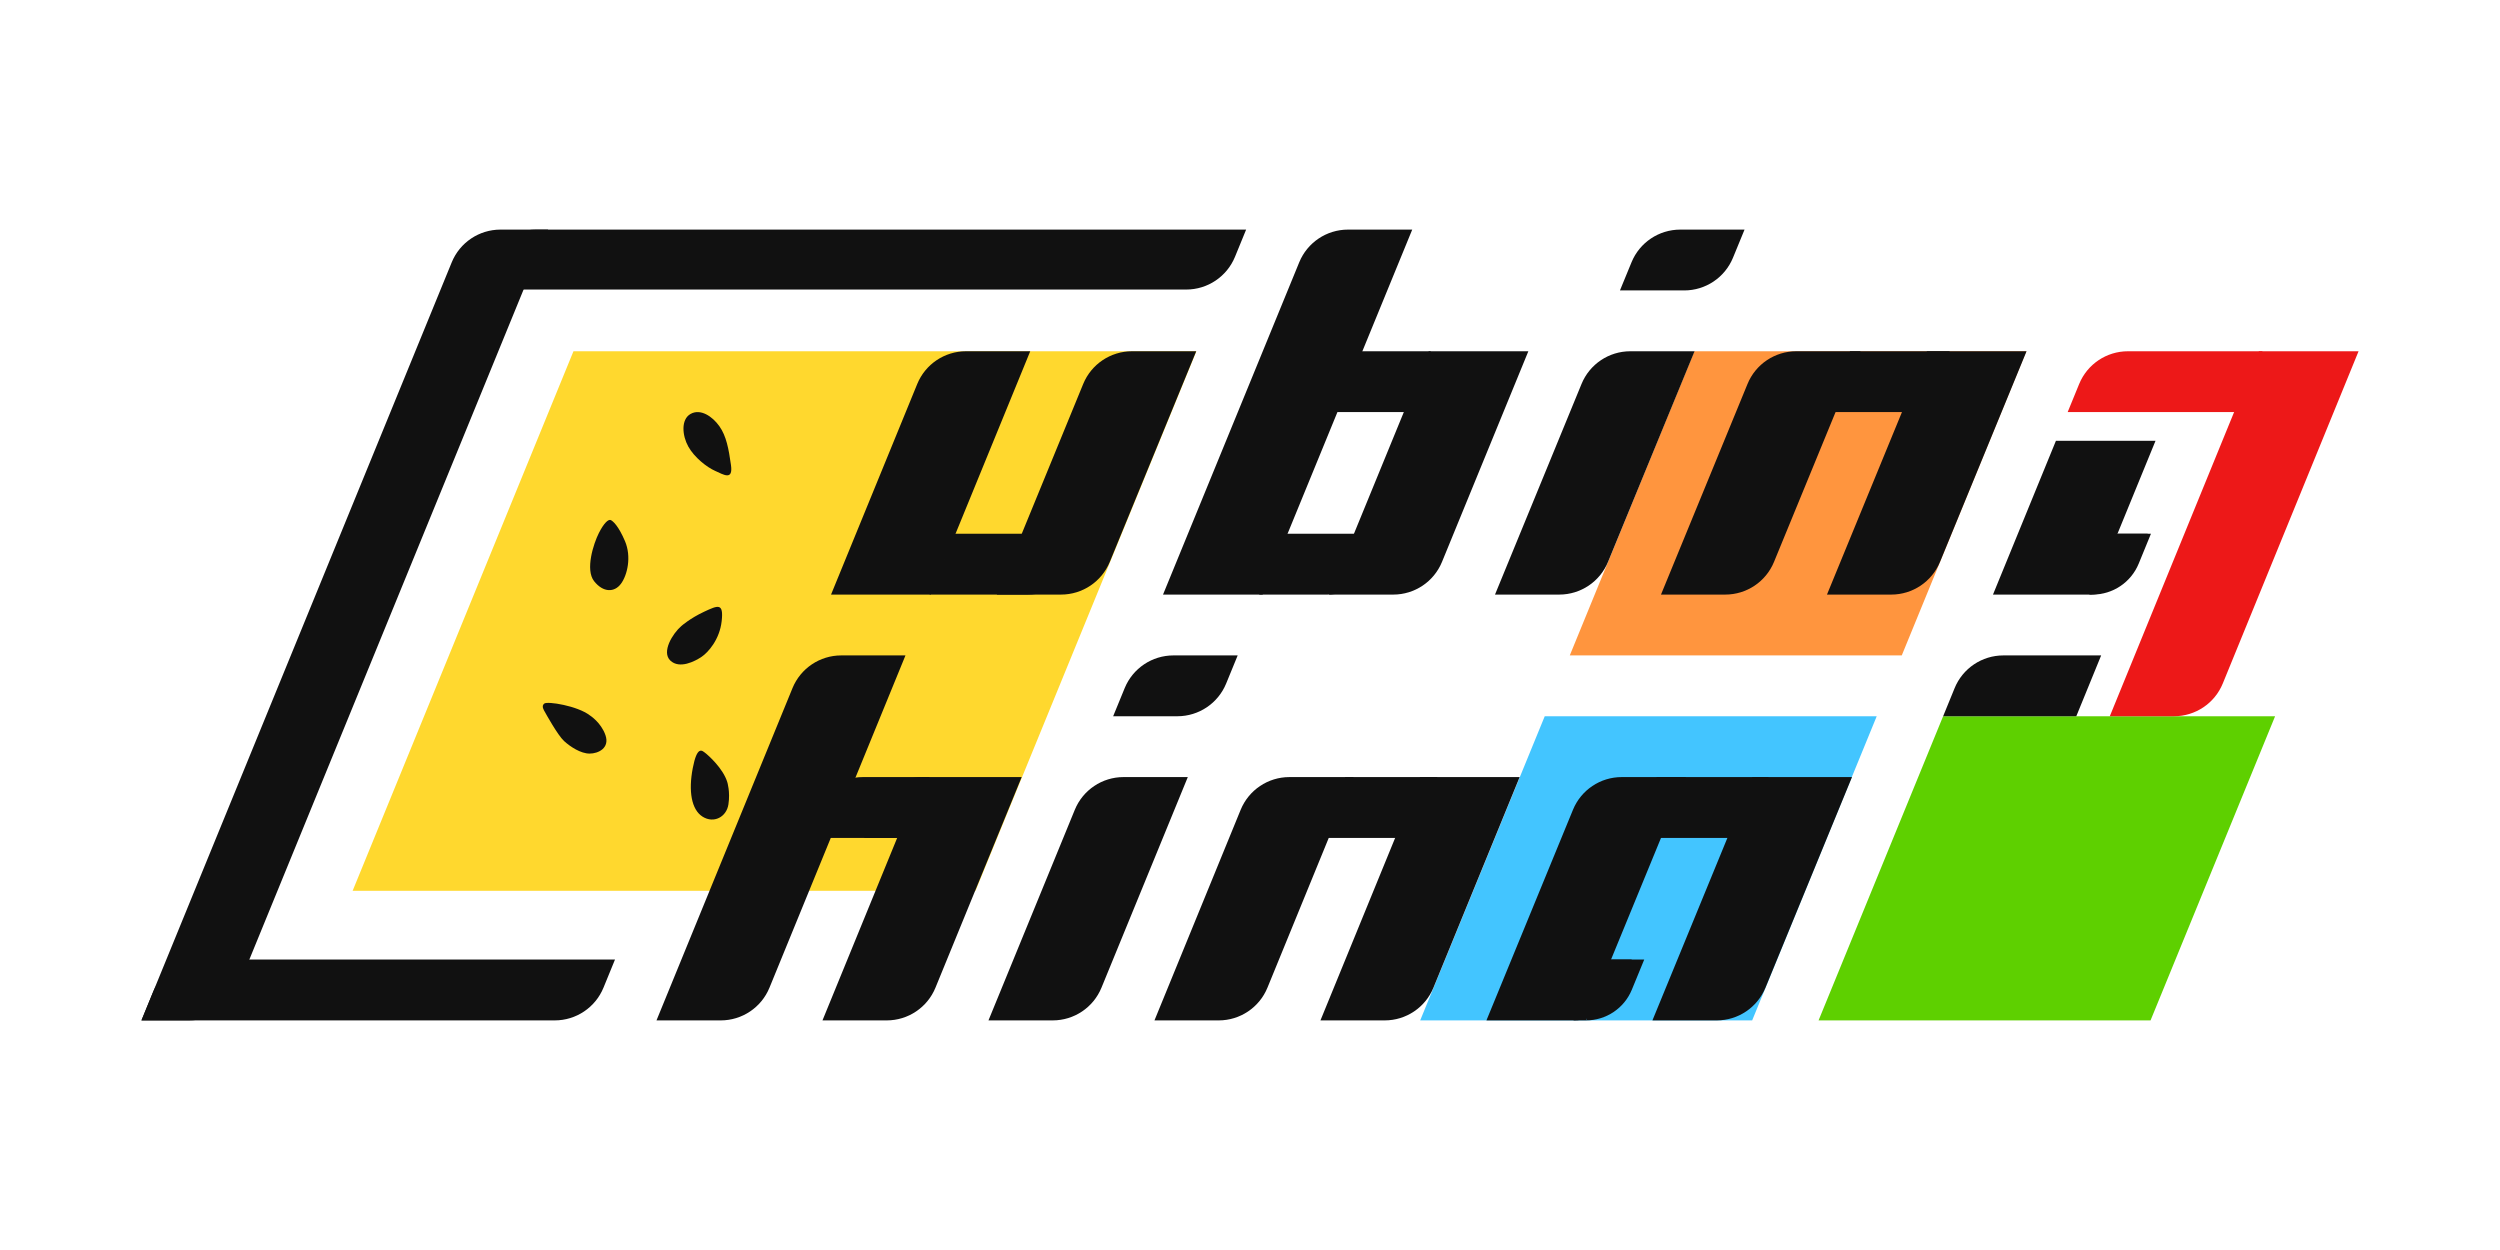 <?xml version="1.0" encoding="UTF-8" standalone="no"?><!DOCTYPE svg PUBLIC "-//W3C//DTD SVG 1.1//EN" "http://www.w3.org/Graphics/SVG/1.1/DTD/svg11.dtd"><svg width="100%" height="100%" viewBox="0 0 15000 7500" version="1.1" xmlns="http://www.w3.org/2000/svg" xmlns:xlink="http://www.w3.org/1999/xlink" xml:space="preserve" xmlns:serif="http://www.serif.com/" style="fill-rule:evenodd;clip-rule:evenodd;stroke-linejoin:round;stroke-miterlimit:2;"><g id="圆角-无空隙" serif:id="圆角 无空隙"><path d="M9268.44,4297.48l1991.89,0l-747.303,1824.92l-1991.89,-0l747.303,-1824.92Z" style="fill:#43c5ff;"/><path d="M10166,2107.57l1991.89,-0l-747.303,1824.92l-1991.89,0l747.304,-1824.92Z" style="fill:#ff953e;"/><path d="M11658.7,4297.48l1991.89,0l-747.303,1824.92l-1991.89,-0l747.304,-1824.92Z" style="fill:#5ed000;"/><path d="M3440.8,2107.57l3737.4,-0l-1325.03,3237.22l-3737.4,0l1325.03,-3237.22Z" style="fill:#ffd82e;"/><path d="M9489.27,2303.54c48.709,-118.561 164.195,-195.968 292.372,-195.968l385.706,-0c-0,-0 -355.73,865.882 -519.275,1263.97c-48.708,118.561 -164.195,195.969 -292.372,195.969c-171.843,-0 -385.706,-0 -385.706,-0c0,-0 355.73,-865.882 519.275,-1263.97Z" style="fill:#111;"/><path d="M9789.16,1573.57c48.709,-118.561 164.195,-195.969 292.372,-195.969c171.844,0 385.706,0 385.706,0c0,0 -33.883,82.476 -69.436,169.016c-48.709,118.561 -164.195,195.969 -292.372,195.969c-171.844,-0 -385.706,-0 -385.706,-0c-0,-0 33.883,-82.476 69.436,-169.016Z" style="fill:#111;"/><path d="M4385.87,2790.37c-13.635,-95.782 -27.272,-173.518 -69.695,-233.206c-42.423,-59.688 -113.634,-106.884 -172.728,-73.572c-59.09,33.316 -49.998,130.484 -13.634,195.726c36.361,65.242 110.605,123.547 160.603,145.754c50.002,22.211 109.092,61.077 95.454,-34.702" style="fill:#111;fill-rule:nonzero;"/><path d="M3725.7,3502.61c39.307,-53.164 63.642,-162.918 24.334,-255.522c-39.307,-92.608 -73.001,-121.759 -86.105,-126.905c-13.103,-5.144 -39.307,15.433 -71.128,78.887c-31.822,63.451 -82.361,219.51 -28.077,288.107c54.284,68.597 121.668,68.597 160.976,15.433" style="fill:#111;fill-rule:nonzero;"/><path d="M4330.07,3726.62c12.247,-110.807 -21.431,-95.377 -105.637,-56.106c-84.203,39.275 -136.255,85.562 -136.255,85.562c-52.052,44.883 -120.946,155.693 -65.831,207.589c55.114,51.899 146.972,4.21 186.777,-22.44c39.806,-26.653 108.7,-103.797 120.946,-214.605" style="fill:#111;fill-rule:nonzero;"/><path d="M3539.01,4292.26c-74.096,-57.32 -253.568,-85.984 -273.328,-70.899c-19.756,15.086 -1.645,40.731 3.293,49.782c4.939,9.052 77.389,140.29 115.26,174.986c37.87,34.699 100.438,75.426 153.126,75.426c52.692,0 121.846,-33.185 95.5,-110.122c-26.342,-76.933 -93.851,-119.173 -93.851,-119.173" style="fill:#111;fill-rule:nonzero;"/><path d="M4215.74,4900.2c67.509,42.238 143.25,1.507 154.774,-73.919c11.525,-75.426 -6.586,-132.749 -6.586,-132.749c-24.698,-82.967 -115.256,-162.92 -133.367,-176.496c-18.115,-13.576 -47.754,-45.257 -74.096,92.022c-26.346,137.273 -8.235,248.905 59.275,291.142" style="fill:#111;fill-rule:nonzero;"/><path d="M12335.5,2644.92l597.568,0l-377.627,922.592l-597.568,-0l377.627,-922.592Z" style="fill:#111;"/><path d="M13553.8,2107.57l597.568,-0c0,-0 -594.927,1455.69 -814.682,1993.4c-48.571,118.845 -164.203,196.504 -292.591,196.504l-385.286,0l894.991,-2189.9Z" style="fill:#ed1818;"/><path d="M11727.6,4129c48.571,-118.845 164.204,-196.504 292.592,-196.504l586.709,0l-149.165,364.984l-798.991,0c-0,0 33.568,-82.136 68.855,-168.48Z" style="fill:#111;"/><path d="M12475,2303.92c48.611,-118.762 164.201,-196.348 292.528,-196.348l807.431,-0l-149.393,364.984l-1019.59,-0c-0,-0 33.659,-82.235 69.024,-168.636Z" style="fill:#ed1818;"/><path d="M12704.8,3202.52l200.859,-0c0,-0 -36.426,88.995 -73.305,179.094c-46.022,112.437 -155.455,185.89 -276.946,185.89l-0,-0l149.392,-364.984Z" style="fill:#111;"/><path d="M12685.4,3202.52l200.859,-0c0,-0 -36.426,88.995 -73.305,179.094c-46.022,112.437 -155.455,185.89 -276.946,185.89c-0,-0 -0,-0 -0,-0l149.392,-364.984Z" style="fill:#111;"/><path d="M12159.2,2107.57l-597.568,-0l-599.784,1459.94l385.706,-0c128.177,-0 243.663,-77.408 292.372,-195.969c163.545,-398.085 519.274,-1263.97 519.274,-1263.97Z" style="fill:#111;"/><path d="M11163.3,2107.57l-385.706,-0c-128.177,-0 -243.664,77.407 -292.372,195.968c-163.545,398.086 -519.275,1263.97 -519.275,1263.97l385.706,-0c128.177,-0 243.663,-77.408 292.372,-195.969c163.545,-398.085 519.275,-1263.97 519.275,-1263.97Z" style="fill:#111;"/><path d="M11698.3,2107.57l-598.246,-0l-149.946,364.984l598.246,-0l149.946,-364.984Z" style="fill:#111;"/><path d="M9170.09,2107.57l-597.568,-0l-598.475,1459.94c-0,-0 213.716,-0 385.53,-0c128.265,-0 243.813,-77.513 292.464,-196.193c163.229,-398.187 518.049,-1263.74 518.049,-1263.74Z" style="fill:#111;"/><path d="M8473.39,1377.6l-385.531,0c-128.265,0 -243.812,77.513 -292.463,196.194c-220.321,537.455 -817.287,1993.71 -817.287,1993.71l597.568,-0l897.713,-2189.91Z" style="fill:#111;"/><path d="M8584.95,2107.57l-486.988,-0c-128.265,-0 -243.813,77.512 -292.464,196.193c-35.442,86.457 -69.193,168.791 -69.193,168.791l699.026,-0l149.619,-364.984Z" style="fill:#111;"/><path d="M8325.08,3202.52l-620.54,-0l-149.619,364.984l408.502,-0c128.266,-0 243.813,-77.513 292.464,-196.193c35.442,-86.458 69.193,-168.791 69.193,-168.791Z" style="fill:#111;"/><path d="M7177.29,2107.57l-385.595,-0c-128.233,-0 -243.758,77.473 -292.43,196.109c-163.347,398.149 -518.506,1263.83 -518.506,1263.83l385.596,-0c128.232,-0 243.757,-77.474 292.43,-196.11c163.347,-398.149 518.505,-1263.83 518.505,-1263.83Z" style="fill:#111;"/><path d="M6181.35,2107.57l-385.409,-0c-128.326,-0 -243.916,77.586 -292.527,196.348c-163.011,398.257 -517.201,1263.59 -517.201,1263.59l597.568,-0l597.569,-1459.94Z" style="fill:#111;"/><path d="M6528.82,3202.52l-801.988,-0l-149.392,364.984l589.828,-0c128.327,-0 243.917,-77.586 292.528,-196.349c35.365,-86.401 69.024,-168.635 69.024,-168.635Z" style="fill:#111;"/><path d="M6129.99,4662.46l-597.568,0l-597.568,1459.94l385.408,-0c128.326,-0 243.917,-77.586 292.528,-196.349c163.01,-398.257 517.2,-1263.59 517.2,-1263.59Z" style="fill:#111;"/><path d="M5432.83,3932.49l-385.408,0c-128.326,0 -243.917,77.586 -292.528,196.349c-220.037,537.58 -815.984,1993.56 -815.984,1993.56l385.408,-0c128.327,-0 243.917,-77.586 292.528,-196.349c220.037,-537.581 815.984,-1993.56 815.984,-1993.56Z" style="fill:#111;"/><path d="M5532.42,4662.46l-0.001,0c-120.009,0 -228.108,72.558 -273.568,183.623c-37.193,90.868 -74.233,181.361 -74.233,181.361l198.41,0l149.392,-364.984Z" style="fill:#111;"/><path d="M5577.44,4662.46l-399.973,0c-128.327,0 -243.917,77.586 -292.528,196.349c-35.365,86.401 -69.024,168.635 -69.024,168.635l612.133,0l149.392,-364.984Z" style="fill:#111;"/><path d="M6448.85,4858.65c48.651,-118.68 164.199,-196.193 292.464,-196.193l385.53,0c-0,0 -354.82,865.557 -518.049,1263.74c-48.651,118.681 -164.199,196.194 -292.464,196.194l-385.53,-0c-0,-0 354.819,-865.557 518.049,-1263.74Z" style="fill:#111;"/><path d="M6748.09,4128.69c48.651,-118.68 164.199,-196.193 292.464,-196.193c171.814,0 385.53,0 385.53,0c0,0 -33.751,82.333 -69.193,168.791c-48.65,118.68 -164.198,196.193 -292.463,196.193l-385.531,0c0,0 33.752,-82.333 69.193,-168.791Z" style="fill:#111;"/><path d="M9117.83,4662.46l-597.568,0l-597.568,1459.94l385.408,-0c128.327,-0 243.917,-77.586 292.528,-196.349c163.011,-398.257 517.2,-1263.59 517.2,-1263.59Z" style="fill:#111;"/><path d="M8121.88,4662.46l-385.408,0c-128.326,0 -243.916,77.586 -292.527,196.349c-163.011,398.256 -517.201,1263.59 -517.201,1263.59l385.409,-0c128.326,-0 243.916,-77.586 292.527,-196.349c163.011,-398.257 517.2,-1263.59 517.2,-1263.59Z" style="fill:#111;"/><path d="M8624.64,4662.46l-552.979,0l-149.392,364.984l552.979,0l149.392,-364.984Z" style="fill:#111;"/><path d="M11111.9,4662.46l-597.568,0l-599.784,1459.94l385.706,-0c128.176,-0 243.663,-77.408 292.371,-195.969c163.545,-398.086 519.275,-1263.97 519.275,-1263.97Z" style="fill:#111;"/><path d="M10116,4662.46l-385.706,0c-128.176,0 -243.663,77.408 -292.371,195.969c-163.546,398.085 -519.275,1263.97 -519.275,1263.97l597.568,-0l599.784,-1459.94Z" style="fill:#111;"/><path d="M10611.8,4662.46l-671.433,0l-149.946,364.984l671.433,0l149.946,-364.984Z" style="fill:#111;"/><path d="M9865.34,5757.41l-199.189,0l-149.946,364.985l0,-0c120.51,-0 229.088,-72.778 274.883,-184.247c37.245,-90.657 74.252,-180.738 74.252,-180.738Z" style="fill:#111;"/><path d="M9790.37,5757.41l-199.189,0l-149.946,364.985l0,-0c120.51,-0 229.088,-72.778 274.883,-184.247c37.245,-90.657 74.252,-180.738 74.252,-180.738Z" style="fill:#111;"/><path d="M2922.53,1573.95c48.611,-118.763 164.201,-196.349 292.527,-196.349c888.161,0 4261.71,0 4261.71,0c-0,0 -32.426,79.221 -66.841,163.302c-48.611,118.762 -164.201,196.348 -292.528,196.348l-4261.71,0c-0,0 32.426,-79.221 66.841,-163.301Z" style="fill:#111;"/><path d="M2710.38,1573.95c48.611,-118.763 164.201,-196.349 292.528,-196.349l285.813,0c0,0 -1495.22,3653.01 -1861.73,4548.44c-48.611,118.763 -164.202,196.349 -292.528,196.349c-135.47,-0 -285.813,-0 -285.813,-0c-0,-0 1495.22,-3653.01 1861.73,-4548.44Z" style="fill:#111;"/><path d="M3689.92,5757.41l-2479.72,0c-128.326,0 -243.916,77.586 -292.527,196.349c-35.365,86.401 -69.024,168.636 -69.024,168.636l2479.72,-0c128.326,-0 243.916,-77.586 292.527,-196.349c35.365,-86.401 69.024,-168.636 69.024,-168.636Z" style="fill:#111;"/></g></svg>